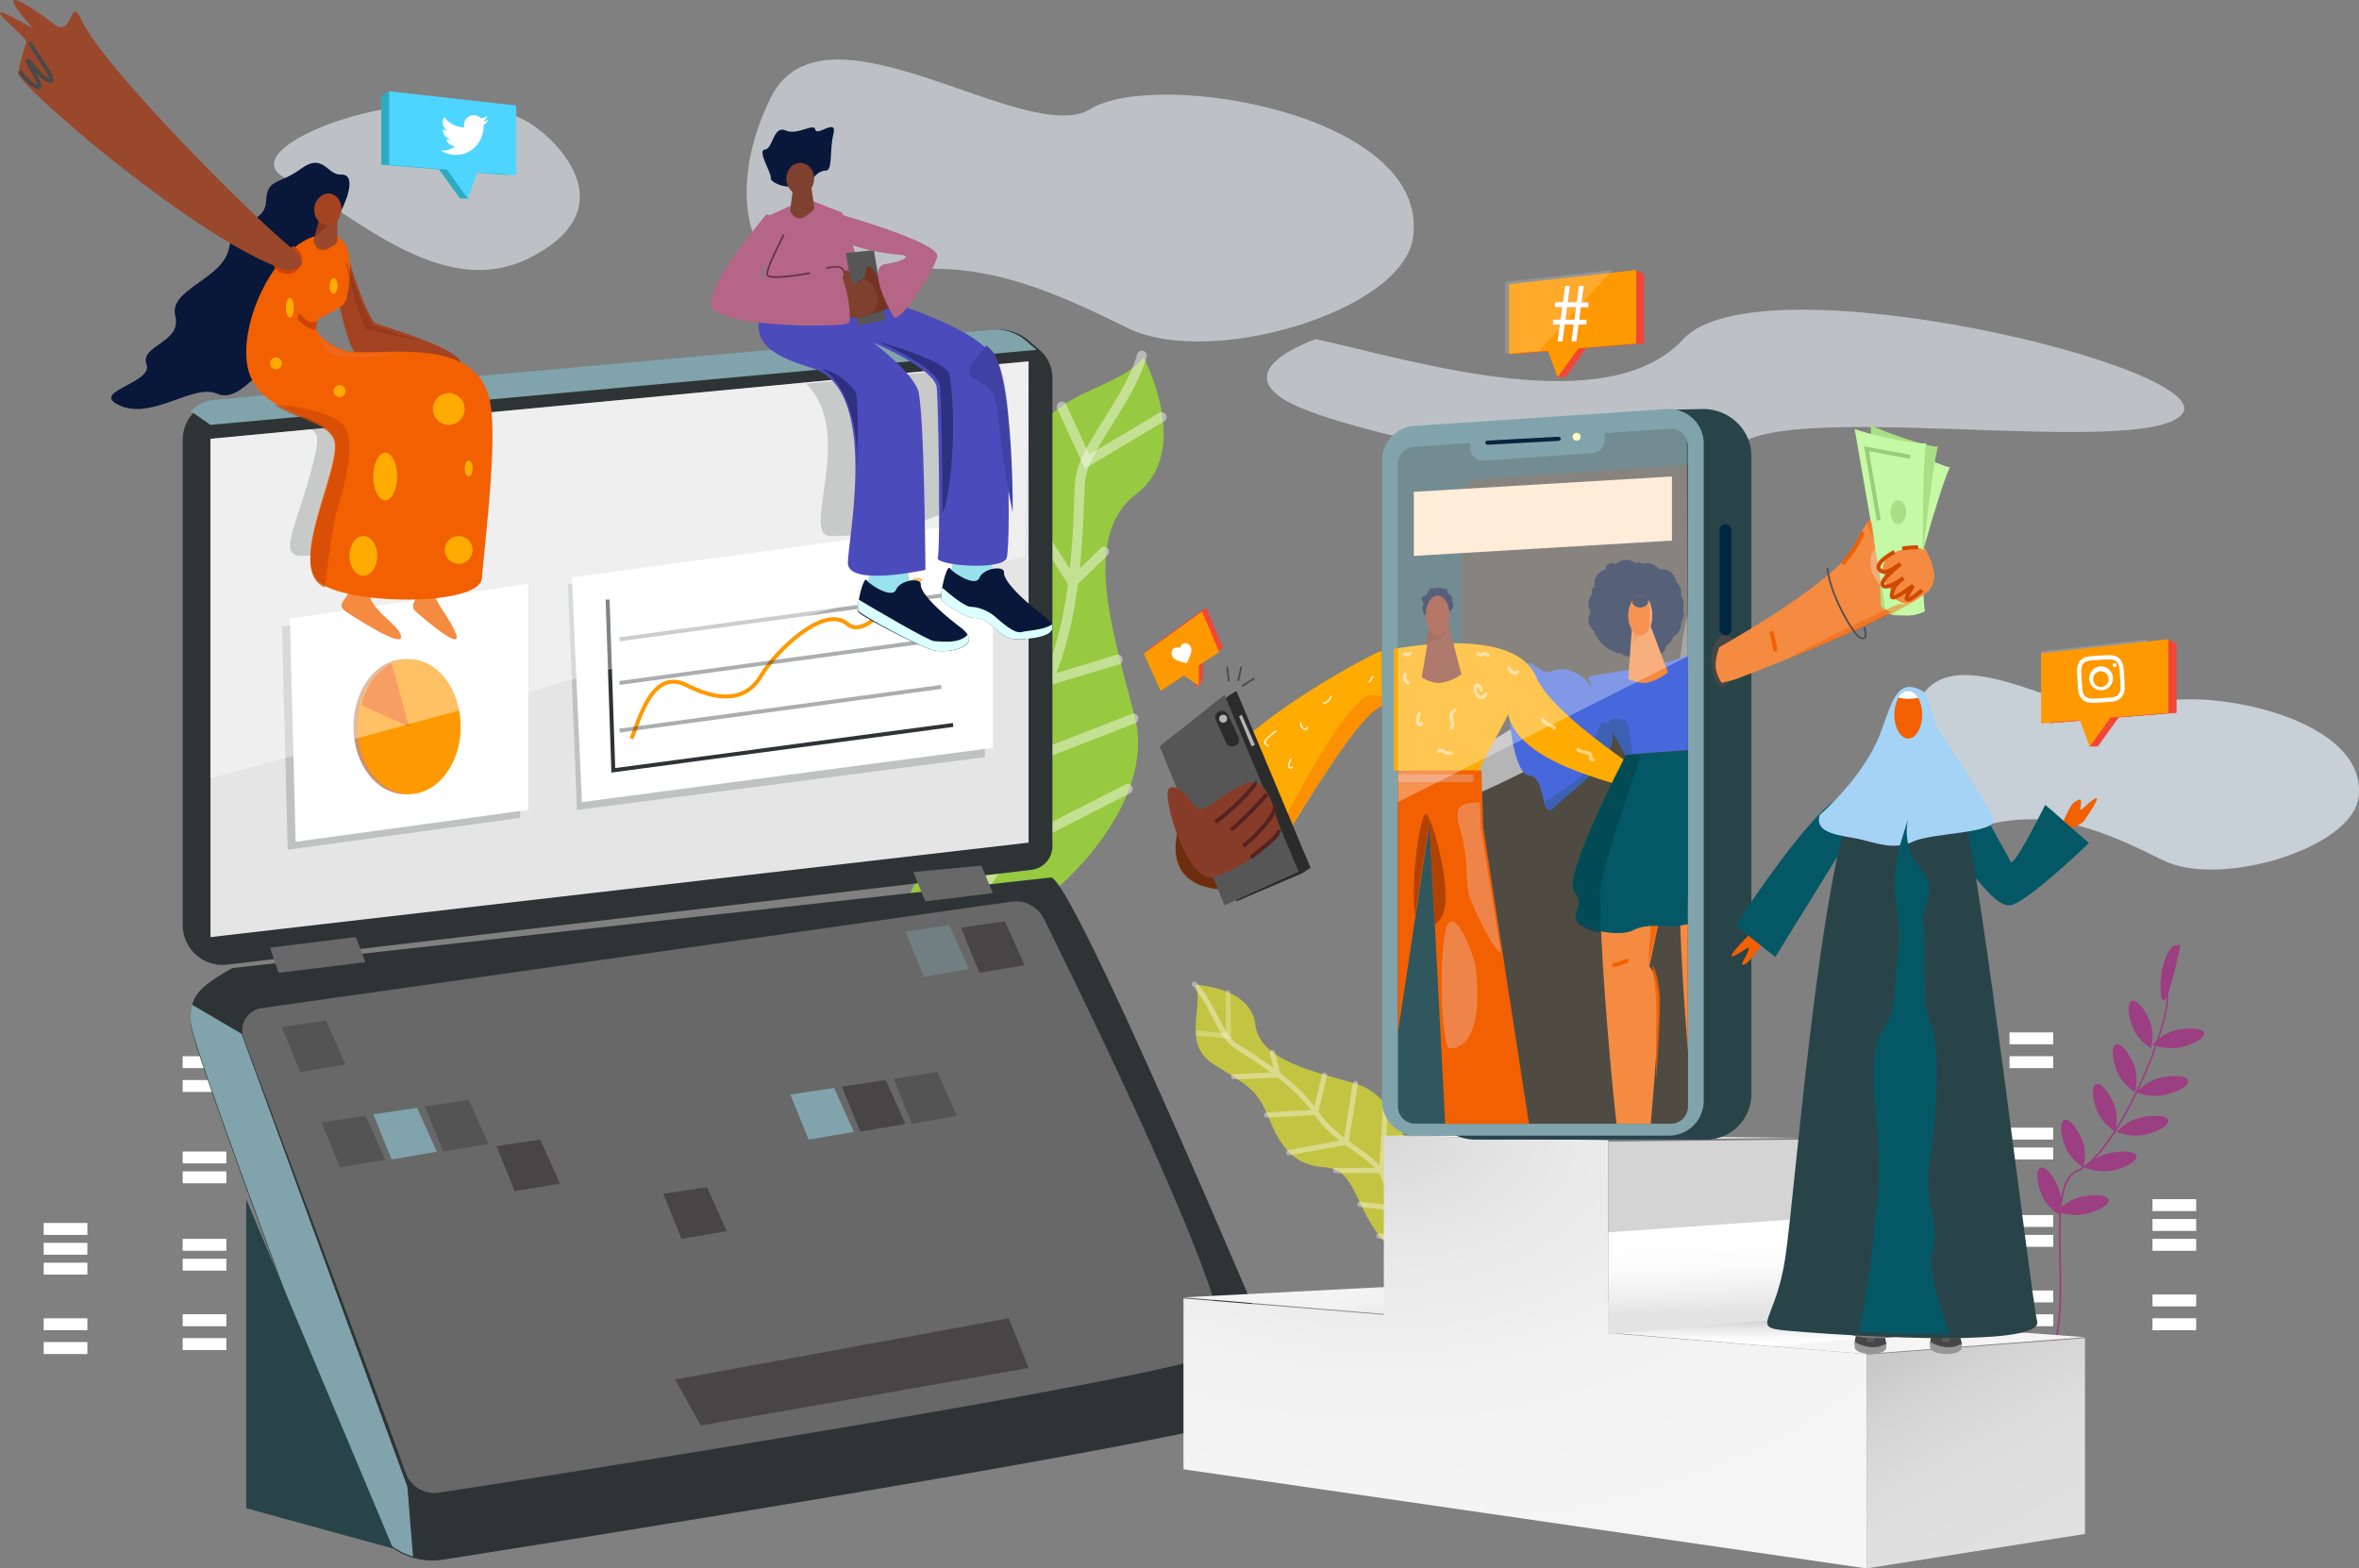 <svg width="594" height="395" fill="none" xmlns="http://www.w3.org/2000/svg"><rect width="100%" height="100%" fill="#808080" stroke="none"/><path d="M474.95 110c1.93 1.58 13.1 7.23 16.05 7.68-2.25 4.09-10.82 34.64-10.73 37.12-4.27.89-7.57-1.37-9.27-2.9.47-2.97 3.95-41.9 3.95-41.9Z" fill="#C6F9A5"/><path d="M287.95 90c-6.71 9.01-28.14 8.44-28.78 26.86-.64 18.4.58 23.52-8.15 35s-15.18 21.68-7.73 36.44c7.46 14.77-12.42 22.86-18.05 48.36-5.63 25.5-12.5 50.2-7.51 55.78 4.99 5.58 33.26 28.26 33.32 8.84.07-19.42-5.74-64.33 6.47-71.28 12.2-6.95 33.2-29.03 28.34-48.91-4.87-19.88-14.23-45.73.2-56.62 14.42-10.88 1.9-34.47 1.9-34.47Z" fill="#97C941"/><g opacity=".43" fill="#fff"><path d="M233.96 311.91c-.52-.11-.9-.54-.97-1.06-.03-.22-2.78-22.01-5.1-40.87-2.4-19.53 17.23-45.58 24.62-55.4l.06-.1c3.19-4.2 3.74-10.54 4.37-17.86.68-7.88 1.46-16.82 5.67-25.69 6.65-14 7.44-33.83 7.86-44.48.09-2.12.16-3.95.26-5.31.34-4.56 3.66-9.86 7.18-15.48 3.3-5.25 6.7-10.67 8.4-16.32a1.25 1.25 0 1 1 2.38.72c-1.8 5.97-5.45 11.79-8.67 16.93-3.35 5.33-6.51 10.37-6.8 14.32-.1 1.32-.18 3.13-.26 5.22-.43 10.83-1.23 30.99-8.1 45.46-4.02 8.46-4.78 17.15-5.44 24.82-.67 7.67-1.25 14.37-4.86 19.17l-.06.07c-3.53 4.7-10.11 13.43-15.59 23.44-6.64 12.16-9.52 22.3-8.55 30.16 2.32 18.86 5.07 40.65 5.1 40.87.09.68-.4 1.3-1.08 1.4-.14.02-.28.01-.42-.01Z"/><path d="M269.83 147.84c-.32-.08-.6-.27-.78-.55l-11.52-17.92a1.25 1.25 0 0 1 2.1-1.35l11.51 17.92a1.25 1.25 0 0 1-1.3 1.9Z"/><path d="M269.83 147.84a1.25 1.25 0 0 1-.6-2.12l7.94-7.68a1.24 1.24 0 0 1 1.72 1.8l-7.93 7.68c-.3.29-.72.4-1.13.31ZM263.46 172.7c-.31-.07-.59-.26-.77-.53l-13.01-19.78a1.25 1.25 0 0 1 2.08-1.37l13.01 19.78a1.25 1.25 0 0 1-1.3 1.9Z"/><path d="M263.47 172.7a1.25 1.25 0 0 1-.1-2.4l17.85-5.42a1.25 1.25 0 0 1 .72 2.38l-17.85 5.4c-.2.07-.41.08-.62.04ZM258.41 192.57c-.26-.06-.5-.2-.67-.4l-18.24-21.22a1.25 1.25 0 0 1 .69-2.08c.45-.08.91.1 1.2.46l18.24 21.2a1.24 1.24 0 0 1-1.22 2.04Z"/><path d="M258.42 192.57a1.25 1.25 0 0 1-.19-2.38l26.74-10.37a1.24 1.24 0 0 1 1.68 1.35c-.07.44-.37.81-.78.97l-26.74 10.38c-.22.08-.47.1-.71.05ZM255.46 214.3a1.24 1.24 0 0 1-.81-.59l-11.17-18.99a1.25 1.25 0 0 1 1.07-1.87c.44 0 .85.23 1.08.61l11.16 18.99a1.24 1.24 0 0 1-.43 1.72c-.27.16-.6.2-.9.13Z"/><path d="M255.46 214.3a1.25 1.25 0 0 1-.3-2.33l28.16-14.38a1.25 1.25 0 1 1 1.14 2.22l-28.17 14.38c-.26.13-.55.17-.83.1ZM243.3 229.68c-.38-.1-.7-.36-.86-.72l-7.24-16.2a1.25 1.25 0 0 1 2.27-1.02l7.24 16.21a1.24 1.24 0 0 1-1.4 1.72h-.01Z"/><path d="M243.3 229.68a1.25 1.25 0 0 1 .12-2.46l19.15-2.2a1.25 1.25 0 0 1 .28 2.47l-19.14 2.2c-.14.02-.28.02-.41-.01ZM234.23 246.7c-.4-.08-.74-.37-.9-.76l-6.74-17.7a1.25 1.25 0 0 1 2.33-.9l6.74 17.7a1.24 1.24 0 0 1-.72 1.61c-.22.09-.47.1-.7.06Z"/><path d="M234.23 246.7a1.25 1.25 0 0 1 .2-2.45l15.82-.84a1.24 1.24 0 1 1 .13 2.5l-15.82.83c-.1 0-.22 0-.33-.03ZM229.04 266.77a1.24 1.24 0 0 1-.8-.58l-7.83-13.25a1.25 1.25 0 0 1 2.15-1.27l7.82 13.25a1.25 1.25 0 0 1-1.33 1.85Z"/><path d="M229.04 266.77a1.25 1.25 0 0 1-.08-2.42l19.67-5.62a1.25 1.25 0 1 1 .69 2.4l-19.68 5.62c-.2.06-.4.06-.6.02ZM230.75 286.37a1.23 1.23 0 0 1-.62-.36l-13.64-14.26a1.25 1.25 0 0 1 .58-2.13c.45-.1.91.06 1.21.4l13.64 14.28a1.25 1.25 0 0 1-1.16 2.07Z"/><path d="M230.76 286.37a1.25 1.25 0 0 1-.12-2.4l18.85-6.19a1.24 1.24 0 0 1 1.67 1.44c-.1.45-.44.8-.89.93l-18.86 6.19a1.2 1.2 0 0 1-.65.03Z"/></g><path d="m273.16 118-6.95-15.11c-.28-.62 0-1.35.62-1.63a1.25 1.25 0 0 1 1.65.6l5.8 12.6 17.57-10.48c.38-.23.86-.24 1.25-.03a1.23 1.23 0 0 1 .04 2.15L273.16 118Z" fill="#fff" opacity=".43"/><path d="M265 95.17V213.1a6 6 0 0 1-5.2 5.95L57.36 242.92a10.04 10.04 0 0 1-11.36-10V110.84c0-5.06 3.75-9.34 8.76-10L250.02 83.1c3.2-.44 6.45.5 8.91 2.61l2.83 2.42a9.27 9.27 0 0 1 3.24 7.03Z" fill="#2E3435"/><path d="M259 91v121.21L53 236V110.5l24.62-2.33 41.78-3.96 82.84-7.84 49.11-4.65L259 91Z" fill="#E5E5E5"/><path opacity=".2" d="m131 149-60 8.79L72.44 214l58.56-8.02V149Z" fill="#2E3435"/><path d="m133 147-60 8.79L74.44 212l58.56-8.03V147Z" fill="#fff"/><path opacity=".62" d="M115 183c0 9.39-5.82 17-13 17s-13-7.6-13-17c0-1.82.22-3.64.67-5.4 1.25-4.88 4.14-8.77 7.81-10.54 1.4-.7 2.95-1.06 4.52-1.06 7.18 0 13 7.61 13 17Z" fill="#B54B0F"/><path d="M116 183c0 9.39-5.82 17-13 17s-13-7.6-13-17c0-1.82.21-3.64.66-5.4 1.25-4.88 4.14-8.77 7.81-10.54 1.4-.7 2.95-1.06 4.52-1.06 7.19 0 13.01 7.61 13.01 17Z" fill="#F90"/><path d="m103 183-12-5.43c1.21-4.88 4.02-8.79 7.6-10.57l4.4 16Z" fill="#F26002"/><path opacity=".2" d="m248 133-105 14.09 2.28 56.91L248 190.68V133Z" fill="#2E3435"/><path d="m250 131-106 14.43 2.53 56.57L250 188.33V131Z" fill="#fff"/><path d="m153 151 1.43 43L240 182.57" stroke="#2E3435"/><path d="M159 186c1.93-4.31 5.05-17.94 13.95-13.41 8.9 4.52 15.2 3.54 18.66-2.35 3.47-5.9 15.73-18.16 21.74-13.11 6.02 5.05 15.4-13.87 18.65-10.79" stroke="#F90"/><path opacity=".4" d="m237 173-81 11M237 161l-81 11M237 150l-81 11" stroke="#2E3435"/><path opacity=".39" d="m53 196 205.14-55.93L259 91 53 110.54V196Z" fill="#fff"/><path opacity=".55" d="M355.8 59.82c4.37-31.33-64.98-42.45-81.16-32.39-16.18 10.06-67.16-30-80.6-2.78-13.45 27.21-3.71 53.81 22.07 45.92 25.78-7.89 47.1 1.8 67.8 12.03 20.7 10.23 69.3-4.16 71.9-22.78Z" fill="#EFF5FF"/><path opacity=".68" d="M593.87 200.93c2.98-21.6-44.48-29.3-55.55-22.35-11.07 6.94-45.98-20.7-55.19-1.92-9.2 18.78-2.53 37.14 15.1 31.68 17.62-5.46 32.23 1.25 46.4 8.31 14.16 7.06 47.45-2.87 49.24-15.72Z" fill="#E8F4FF"/><path opacity=".55" d="M135.2 32.25c-22.15-16.68-79.74 4.42-63.29 12.62 16.45 8.2 38.95 31.33 61.36 20.12 22.4-11.2 10.06-26.62 1.94-32.74ZM331.36 85.4c25.19 5.59 73.43 20.73 92.5 0 19.06-20.72 135.57 7.44 125.53 18.96-10.04 11.51-104.47-4.67-112.84 9.14-8.38 13.82-87.1-1.7-108.77-10.68-21.66-8.99 3.58-17.41 3.58-17.41Z" fill="#EFF5FF"/><path fill="#fff" d="M542 302h11v3h-11zM542 307h11v3h-11zM542 312h11v3h-11zM542 326h11v3h-11zM542 332h11v3h-11zM506 260h11v3h-11zM506 266h11v3h-11zM506 284h11v3h-11zM506 289h11v3h-11zM506 306h11v3h-11zM506 311h11v3h-11zM506 325h11v3h-11zM506 331h11v3h-11z"/><path d="m513.27 346-.27-.33c6.03-4.8 5.75-17.46 5.5-28.62-.23-10.5-.43-20.4 4.55-22.44 4.37-1.78 10.15-9.72 15.5-21.25 4.64-10 7.61-20 6.91-23.27l.44-.09c1.42 6.66-12.31 40.79-22.67 45-4.72 1.93-4.5 11.7-4.28 22.04.24 11.27.52 24.03-5.68 28.96Z" fill="#9C3E82"/><path d="M549 238.18c-3.4-1.62-5.84 8.01-4.73 12.96 1.12 4.94 4.73-12.96 4.73-12.96ZM541.3 257.11c1.34 3.3.35 6.89.35 6.89s-3.18-1.74-4.53-5.04c-1.34-3.29-1.5-6.38-.35-6.89 1.15-.5 3.18 1.75 4.52 5.04ZM537.3 268.11c1.34 3.3.35 6.89.35 6.89s-3.18-1.74-4.53-5.04-1.5-6.38-.35-6.89c1.15-.5 3.16 1.75 4.52 5.04ZM549.08 263.75c-3.58.82-7.08-.67-7.08-.67s2.31-2.8 5.9-3.62c3.57-.82 6.75-.52 7.07.67.33 1.19-2.3 2.8-5.89 3.63ZM545.08 275.75c-3.59.82-7.08-.67-7.08-.67s2.31-2.8 5.9-3.62c3.58-.82 6.75-.52 7.07.67.33 1.19-2.3 2.8-5.9 3.63ZM532.3 278.1c1.34 3.3.35 6.9.35 6.9s-3.18-1.75-4.53-5.04c-1.35-3.3-1.5-6.38-.35-6.89 1.15-.5 3.18 1.75 4.52 5.04ZM540.08 285.76c-3.59.81-7.08-.67-7.08-.67s2.31-2.81 5.9-3.63c3.58-.82 6.75-.52 7.07.67.33 1.18-2.31 2.8-5.9 3.63ZM524.3 287.1c1.34 3.3.35 6.9.35 6.9s-3.18-1.75-4.53-5.04c-1.34-3.3-1.5-6.38-.35-6.89 1.15-.5 3.19 1.75 4.52 5.04ZM532.08 294.76c-3.58.81-7.08-.67-7.08-.67s2.3-2.81 5.9-3.63c3.58-.82 6.75-.52 7.07.67.33 1.18-2.31 2.8-5.9 3.63ZM518.3 299.1c1.34 3.3.35 6.9.35 6.9s-3.18-1.74-4.53-5.04c-1.34-3.3-1.5-6.38-.35-6.89 1.15-.5 3.17 1.73 4.52 5.04Z" fill="#9C3E82"/><path d="M525.08 305.75c-3.58.82-7.08-.67-7.08-.67s2.3-2.8 5.9-3.62c3.58-.82 6.75-.52 7.07.67.33 1.19-2.31 2.8-5.89 3.63Z" fill="#9C3E82"/><path d="M301 248c2.3 5.4-3.59 14.85 4.55 20 8.13 5.16 10.74 5.96 13.64 12.9 2.9 6.93 5.79 12.53 14.4 13.08 8.62.55 7.05 11.6 17.07 20.88 10.03 9.27 19.34 18.86 23.19 18.1 3.84-.76 21.49-7.46 12.75-12.62-8.74-5.15-30.52-14.41-30.45-21.73.07-7.32-4.37-22.56-14.61-25.63-10.24-3.08-24.37-5.69-25.48-15.04C314.95 248.58 301 248 301 248Z" fill="#C4C443"/><g opacity=".38" fill="#fff"><path d="M386.75 330.7a.65.65 0 0 1-.74.15c-.1-.04-10.66-4.56-19.78-8.5-9.44-4.06-16-19.8-18.48-25.75v-.05c-1.06-2.55-3.77-4.47-6.89-6.7-3.38-2.38-7.2-5.1-10.09-9.34-4.55-6.7-13.29-12.3-17.98-15.3l-2.33-1.53c-1.96-1.35-3.47-4.26-5.07-7.32-1.5-2.88-3.04-5.85-5.14-8.1a.65.65 0 1 1 .95-.89c2.22 2.39 3.88 5.57 5.34 8.39 1.53 2.92 2.96 5.68 4.66 6.86.57.39 1.37.9 2.3 1.49 4.77 3.06 13.64 8.75 18.35 15.67 2.76 4.05 6.46 6.7 9.76 9.02 3.3 2.32 6.15 4.36 7.36 7.25v.05a100.9 100.9 0 0 0 6.46 13.24c3.72 6.2 7.54 10.19 11.34 11.83 9.12 3.93 19.68 8.45 19.78 8.49a.66.66 0 0 1 .35.86.67.67 0 0 1-.15.18Z"/><path d="M322.23 271.14a.65.65 0 0 1-.43.21l-11.13.47a.65.65 0 0 1-.05-1.3l11.13-.46a.65.65 0 0 1 .5 1.1l-.02-.02Z"/><path d="M322.23 271.14a.65.65 0 0 1-1.1-.28l-1.37-5.6a.65.65 0 0 1 1.27-.31l1.36 5.6c.05.21-.01.43-.16.6ZM331.75 280.6a.67.67 0 0 1-.43.21l-12.37.65a.65.65 0 0 1-.07-1.3l12.36-.65a.65.65 0 0 1 .51 1.1v-.01Z"/><path d="M331.75 280.6a.65.65 0 0 1-.62.2.66.66 0 0 1-.49-.8l2.28-9.47a.66.66 0 0 1 1.27.3l-2.28 9.48a.62.62 0 0 1-.16.29ZM339.39 288.12c-.1.1-.22.17-.36.2l-14.4 2.62a.66.66 0 0 1-.23-1.3l14.4-2.63a.65.65 0 0 1 .59 1.09v.02Z"/><path d="M339.4 288.12a.65.65 0 0 1-1.12-.54l2.38-14.82a.65.65 0 1 1 1.3.2l-2.4 14.82a.66.66 0 0 1-.17.34ZM348.4 295.2a.64.64 0 0 1-.47.2l-11.52.04a.65.65 0 0 1-.65-1c.14-.23.4-.34.65-.3l11.52-.03c.36 0 .65.3.66.65 0 .17-.07.32-.18.44Z"/><path d="M348.4 295.2a.65.65 0 0 1-1.12-.48l.96-16.52a.65.65 0 1 1 1.29.07l-.96 16.52c0 .15-.06.3-.16.4ZM352.11 304.75a.64.64 0 0 1-.54.2l-9.23-1a.65.65 0 0 1 .14-1.3l9.23 1.01a.65.65 0 0 1 .4 1.1Z"/><path d="M352.11 304.75a.65.65 0 0 1-1.07-.7l4.09-9.24a.65.65 0 1 1 1.19.53l-4.07 9.23a.57.57 0 0 1-.14.18ZM357.41 313.34a.65.65 0 0 1-.58.2l-9.77-1.63a.66.66 0 0 1 .21-1.3l9.77 1.64a.65.65 0 0 1 .53.75.66.66 0 0 1-.16.34Z"/><path d="M357.41 313.34a.65.65 0 0 1-1.05-.74l3.8-7.37c.1-.21.32-.35.55-.36a.65.65 0 0 1 .6.96l-3.8 7.37a.6.6 0 0 1-.1.14ZM365.09 321c-.13.13-.3.2-.48.2l-8.04.03a.65.65 0 0 1 0-1.29l8.04-.03a.64.64 0 0 1 .48 1.08Z"/><path d="M365.09 321a.65.65 0 0 1-1.11-.61l2.66-10.38a.65.65 0 0 1 1.27.33l-2.67 10.37c-.03.1-.08.2-.15.28ZM374.38 325.4c-.09.1-.2.16-.33.19l-10.04 2.4a.65.65 0 0 1-.3-1.27l10.04-2.4a.65.65 0 0 1 .79.49c.05.21-.01.43-.16.59Z"/><path d="M374.38 325.4a.65.65 0 0 1-.62.2.66.66 0 0 1-.5-.78l2.2-10.15a.66.66 0 1 1 1.3.27l-2.2 10.15a.63.63 0 0 1-.18.31Z"/></g><path d="m310 261.7-8.3-.89a.63.63 0 0 1-.51-.69.62.62 0 0 1 .64-.56l6.91.73-.13-10.43c.03-.32.3-.56.6-.56.32 0 .59.24.62.56l.17 11.83Z" fill="#fff" opacity=".28"/><path fill="#fff" d="M11 308h11v3H11zM11 313h11v3H11zM11 318h11v3H11zM11 332h11v3H11zM11 338h11v3H11zM46 266h11v3H46zM46 272h11v3H46zM46 290h11v3H46zM46 295h11v3H46zM46 312h11v3H46zM46 317h11v3H46zM46 331h11v3H46zM46 337h11v3H46z"/><path d="M261 88.1 53 107l-5-3.47a10.04 10.04 0 0 1 5.76-2.8l195.5-17.63c3.2-.43 6.46.51 8.92 2.6l2.82 2.4Z" fill="#81A4AC"/><path opacity=".2" d="m120 104-1.06 34.36S82.8 139.72 76.3 140c-6.52.27-2.01-6.47 2.06-21.5 2.25-8.29 1.88-9.4-.37-10.49l42.02-4ZM254 109.92c-.18 20.74-36.3 25.52-45.06 25.05-7.36-.4 6.56-25.87-5.94-38.34L251.74 92c1.25 3.3 2.35 8.82 2.25 17.92Z" fill="#2E3435"/><path d="M348 164v13.92c-4.22.76-14.92 17.55-22.74 30.25-4.37 7.1-7.84 12.93-8.79 13.97-.43.4-.93.69-1.48.87-5.92 2.27-24.73 2.16-17.27-17.32 1-2.52 2.3-4.92 3.87-7.13 13.06-18.75 45.55-34.4 45.55-34.4l.86-.16Z" fill="#FFAB01"/><path opacity=".35" d="M348 175.56v2.41c-4.22.76-14.92 17.36-22.74 29.93L322 209c.27-.53 17.52-34.73 23.48-33.99.85.1 1.7.29 2.52.55Z" fill="#F26002"/><path d="M85.85 53.21c2.07-4.12 3.57-9.41 0-9.25-3.56.15-4.39-5.6-10.07-1.45-5.69 4.16-8.46 2.26-8.78 8.2-.33 5.92-7.73 3.97-9.34 11.84-1.6 7.86-15.3 10.28-13.52 17.02 1.77 6.73-9.01 7.37-7.24 12.19 1.77 4.81-14.81 6.9-6.6 10.42 8.2 3.52 18.35-5.6 24.3-3.05 5.96 2.56 10.14-7.21 15.94-7.06 5.8.16 4.8-13.62 8.14-21.7 3.33-8.06 7.17-17.16 7.17-17.16ZM199.84 46.88c-2.45.6-6.07-1.11-5.78-2.14.3-1.03-3.5-6.91-1.46-7.06 2.04-.15 2.1-6.19 5.2-4.83 3.07 1.35 7.2-2.06 7.5-.2.31 1.86 5.62-3.12 4.56 1.1-1.06 4.22-.1 9.22-1.95 9.22-1.86 0-3.02 1.79-3.02 1.79l-5.05 2.12Z" fill="#08173A"/><path d="M320.93 354.7c-2.3 5.18-160.98 30.48-209.4 38.1a17.27 17.27 0 0 1-18.83-10.97c-12.51-33.19-44.37-118.21-44.64-123.7-.13-1.56-.05-3.14.24-4.7.8-3.56 3.44-5.8 10.18-9.63 0 0 200.85-22.2 206.1-22.8 5.27-.6 55.8 119.5 55.8 119.5s3.25 8.09.55 14.2Z" fill="#2E3435"/><path d="m65.9 253.89 188.78-26.81a7.85 7.85 0 0 1 8.15 4.28c10.65 21.45 51 103.88 44.46 109.05-7.06 5.57-157.07 29.46-196.72 35.5a7.7 7.7 0 0 1-8.42-4.98c-7.72-21.42-32.78-88.15-40.78-109.44a5.64 5.64 0 0 1 4.52-7.6Z" fill="#686868"/><path d="M525 336.76 351.06 324 298 326.73 469.58 341l55.42-4.24Z" fill="url(#a)"/><path d="M404.96 335.73v-48.56l-56.5-1.17-.01 45.12-50.45-4.11v43.02L470 395v-53.97l-65.04-5.3Z" fill="url(#b)"/><path d="m405 287.52 48-.52-.25 44.9L405 336v-48.48Z" fill="url(#c)"/><path d="M525 337v49.31L470 395v-53.85l55-4.15Z" fill="url(#d)"/><path d="m348 286 56.45 1 48.55-.44-56.62-.5L348 286Z" fill="#F7F7F7"/><path d="m404 335.35 48.28-4.35 46.72 3.6-52.6 4.4-42.4-3.65Z" fill="url(#e)" style="mix-blend-mode:multiply"/><path d="M405 336v-25.65l48-3.35-.14 24.9L405 336Z" fill="url(#f)" style="mix-blend-mode:multiply"/><path d="M128 27.6 96 24v17.49l14.54 1.17 5.27 7.34 2.4-6.65 9.79.76v-16.5Z" fill="#2DACC1"/><path d="M96 24.16 98.03 23l7.87 7.32 10.46 12.03L118 50h-2.03l-5.53-15.61-7.64-.66-6.8-9.57Z" fill="#2DACC1"/><path d="M130 26.58 98 23v18.54l14.55 1.17L117.8 50l2.4-6.6 9.79.75V26.58Z" fill="#4DD5FF"/><path d="M170 347.43 254.02 332l4.98 12.51L176.46 359 170 347.43Z" fill="#474545"/><path d="M68 238.66 89.6 236l2.4 6.32L70.16 245 68 238.66ZM230 219.62l17.1-1.62 2.9 6.94-17.02 2.06-2.98-7.38Z" fill="#686868"/><path d="M104 392a17.25 17.25 0 0 1-11.22-10.45C80.25 348.32 48.33 263.19 48.06 257.7c-.13-1.57-.05-3.15.24-4.7l12.51 7.34 41.76 114.06L104 392Z" fill="#81A4AC"/><path d="m219.53 142.25-1.53 6.38 12 3.37-1.88-11-8.59 1.25Z" fill="#98E1ED"/><path d="M235.23 163.82c-3.64-.82-18.35-8.69-19.03-9.6-.31-.42-.21-1.66 0-2.84.22-1.34.56-2.62.56-2.62s.95-3.52 1.49-2.61c.54.9 6.34 4.82 7.4 2.35 1.06-2.48 6.34-3.13 6.2-1.3-.13 1.82 3.65 5.98 10 10.8a6.62 6.62 0 0 1 1.85 1.93c1.86 3.36-5.36 4.57-8.47 3.89Z" fill="#08173A"/><path d="m240.53 139.25-1.53 6.38 12 3.37-1.88-11-8.59 1.25Z" fill="#98E1ED"/><path d="M256.22 161c-5.23 0-6.03-5.38-10.91-5.38-2.26 0-7.79-3.87-8.12-4.32-.33-.45-.18-2.03.06-3.36.22-1.16.48-2.16.48-2.16s.95-3.55 1.49-2.63c.54.92 6.34 4.87 7.4 2.37 1.05-2.5 6.34-3.16 6.2-1.31-.13 1.84 3.65 6.04 10.01 10.9a6.4 6.4 0 0 1 1.98 2.16c1.4 3.03-5.48 3.73-8.6 3.73Z" fill="#08173A"/><path d="M254 129.47c0 5.74-.22 10.03-.5 11-.95 3.35-18.1 1.92-17.38 0 .24-.63.34-5.14.35-11 .04-11.65-.28-28.74-.6-31.89-.46-4.66-15.47-11.08-15.94-11.28.38.3 10.61 8.1 11.42 12.67.86 4.72 1.28 19.09 1.48 30.24.15 7.97.19 14.31.19 14.31s-19.53 4.29-19.53-1.74c0-2.83 1.79-12.74 1.9-22.97.12-10.56-1.56-21.47-8.85-25.28-.68-.35-1.38-.64-2.1-.86-17.14-5.08-13-10.23-13-16.64 0 0 26.1-1.7 29.9-.74 3.56.9 19.68 5.98 26.35 11.87.46.4.88.83 1.28 1.29 3.95 4.56 5.06 27.08 5.03 41.02Z" fill="#4C4BBC"/><path d="m192 76 1.8-21.8 9.28-4.2 9.02 3.58 6.9 21.39L192 76Z" fill="#B56586"/><path d="m213 63.7 7.05-.7L223 80.6l-6.94 1.4L213 63.7Z" fill="#565656"/><path d="M221.6 70.8s-3.2-6.4-3.62-2.6c-.42 3.82-1.45.66-3.2 4.77-1.74 4.1-.38 7.7 2.13 6.92l8.09-2.56-3.4-6.52Z" fill="#753323"/><path d="M211.36 72.47s1.67-7.04 2.64-3.45c1.5 5.6 2.6-.89 5.4 2.39 2.8 3.27 1.58 6.79-1.04 8.09-2.3 1.13-8.36 0-8.36 0l1.36-7.03Z" fill="#7E402F"/><path d="M193 54s-15.13 17.52-13.93 23.01c1.2 5.49 33.4 5.58 34.61 4.34 1.2-1.24-1.2-14.68-3.6-13.45-1.7.86-10.23 2.08-15.78 2.97-.79.13-1.59-.2-2.06-.85a2.1 2.1 0 0 1-.15-2.22c2.47-4.67 5.2-11.4 4.4-12.26-1.08-1.19-3.48-1.54-3.48-1.54ZM211.59 54S236 60.91 236 64.43c0 2.56-9.52 17.52-10.96 15.36-1.43-2.17-6.69-12.61-2.14-13.28 4.56-.67 6.96-2.11 3.6-2.36-3.34-.26-13.92-1.7-15.84-5.2-1.91-3.52.93-4.95.93-4.95Z" fill="#B56586"/><path d="M195.32 70c-.93 0-1.66-.08-2-.3-.95-.6.27-3.5 2.86-8.68.46-.91.82-1.64.98-2.02l.4.17c-.17.39-.53 1.12-1 2.05-1.14 2.28-3.8 7.61-3.02 8.11 1.12.7 8.34-.34 10.38-.76l.08.44c-.84.16-5.75.99-8.68.99ZM212.53 69c-.18-.74-.5-1.2-1-1.43-.75-.36-1.94-.15-3.4.16l-.13-.37c1.58-.33 2.87-.56 3.79-.11.6.28 1 .83 1.21 1.67l-.47.08Z" fill="#663149"/><path d="M199.01 52.6 200.4 42h3.15l1.45 9.93c.07.52-.15 1.03-.57 1.34l-1.77 1.31c-.94.68-2.23.52-2.97-.37l-.34-.44a1.56 1.56 0 0 1-.33-1.18Z" fill="#7E402F"/><ellipse cx="201.5" cy="45" rx="3.5" ry="4" fill="#7E402F"/><path d="M235.22 163.81c-3.64-.84-18.34-8.94-19.02-9.88-.31-.44-.21-1.71 0-2.93 3.63 2.16 17.7 10.47 19.06 10.47 1.52 0 6.18.86 8.44-1.66 1.85 3.46-5.37 4.7-8.48 4ZM256.2 161c-5.21 0-6.02-5.36-10.9-5.36-2.26 0-7.78-3.85-8.1-4.3-.34-.44-.2-2.02.05-3.34 1.13 1 5.56 4.83 7.25 4.83 1.94 0 4.5 1.09 6.09 2.49 1.6 1.4 4.86 4.34 6.56 3.87 1.41-.4 5.6-.46 7.67-1.9 1.38 3-5.5 3.71-8.61 3.71Z" fill="#DCFFFF"/><path d="M88.12 148.37c-.39 2.47-3.97 3.72-.86 5.77 3.12 2.04 14.2 9.13 13.73 6.13-.47-3-8.3-7-7.97-11.2.35-4.2-4.9-.7-4.9-.7ZM106.17 147.05c-1.6 4.92-3.22 5.38-1.3 7.1 1.92 1.73 11.43 9.87 9.98 5.65-1.44-4.23-5.56-8.07-5.36-10.69.2-2.62-3.32-2.06-3.32-2.06Z" fill="#F58A41"/><path d="M115.99 91.6c-.55 3.52-24.4 4.1-27.72-4.75-3.32-8.86-5.22-22.23-3.78-23.87 1.44-1.64 2-1.98 2-1.98s.5 1.7 1.25 4.14c1.8 5.8 5.15 15.7 7.07 16.37 1.28.46 6.25 1.96 11.05 3.81h.03c5.28 2.01 10.39 4.43 10.1 6.28Z" fill="#A44322"/><path d="M121.37 145.53c-.43 6.88-30.47 6.96-39.65 1.98a6.88 6.88 0 0 1-1.91-1.44c-5.53-6.38 4.56-25.75 4.56-33.84 0-5.83-8.6-6.63-15.17-10.69-2.59-1.59-4.82-3.66-6.12-6.74-2.9-6.84.33-19.14 6.34-27.39a26.88 26.88 0 0 1 4.69-5.05c2.58-2.09 5.41-3.36 8.34-3.36 7.44 0 5.77 11.57 4.84 16.09-.63 3.06-6.1 3.81-7.57 5.87-.23.31-.36.69-.36 1.08 0 .22.03.45.1.67.07.27.19.53.33.77 1.03 1.8 3.72 3.47 6.18 4.54 2.46 1.08 8.01.55 14.12.54 9.68 0 20.75 1.24 23.2 12.1 2.21 9.75-1.43 37.4-1.92 44.87Z" fill="#F26002"/><path d="m85 50.46-.06 10.02c0 .52-.29 1-.74 1.24l-1.9 1.04a2.1 2.1 0 0 1-2.82-.82l-.26-.46a1.58 1.58 0 0 1-.16-1.23l1.7-6.03 1.2-4.22 3.04.46Z" fill="#99482C"/><path d="M76 65.35a3.67 3.67 0 0 1-2.82 3.54A3.75 3.75 0 0 1 69 67.07 27.18 27.18 0 0 1 73.78 62 3.65 3.65 0 0 1 76 65.35Z" fill="#CC4509"/><path d="M62 302v77.84L99 390l-37-88Z" fill="#294449"/><path opacity=".58" d="M81 282.65 85.62 294 97 292.05 92.02 281 81 282.65Z" fill="#474545"/><path d="M94 280.65 98.62 292l11.38-1.94-4.98-11.06L94 280.65Z" fill="#81A4AC"/><path opacity=".58" d="m107 278.65 4.62 11.35 11.38-1.95-4.98-11.05-11.02 1.65Z" fill="#474545"/><path d="m125 288.65 4.62 11.35 11.38-1.94-4.98-11.06-11.02 1.65ZM167 300.65l4.62 11.35 11.38-1.94-4.98-11.06-11.02 1.65Z" fill="#474545"/><path d="m199 275.65 4.62 11.35 11.38-1.95-4.98-11.05-11.02 1.65Z" fill="#81A4AC"/><path d="m212 273.65 4.62 11.35 11.38-1.94-4.98-11.06-11.02 1.65Z" fill="#474545"/><path opacity=".58" d="m225 271.65 4.62 11.35 11.38-1.95-4.98-11.05-11.02 1.65Z" fill="#474545"/><path d="m242 233.65 4.62 11.35 11.38-1.94-4.98-11.06-11.02 1.65Z" fill="#474545"/><path opacity=".4" d="m228 234.65 4.62 11.35 11.38-1.95-4.98-11.05-11.02 1.65Z" fill="#81A4AC"/><path opacity=".56" d="M71 258.65 75.62 270 87 268.06 82.02 257 71 258.65Z" fill="#474545"/><path d="M429.55 287h-58.11c-6.32 0-11.44-5.1-11.44-11.4V118.73c0-6 4.66-10.96 10.66-11.37l49.5-4.13s6.77-.2 8.63-.22c6.62-.05 12.21 5.2 12.21 11.8v160.8a11.45 11.45 0 0 1-11.45 11.4Z" fill="#294449"/><path d="M420.2 286h-63.4c-4.86 0-8.8-3.9-8.8-8.73v-161.3c0-4.6 3.6-8.4 8.21-8.71l63.4-4.24a8.83 8.83 0 0 1 6.6 2.33 8.7 8.7 0 0 1 2.79 6.38v165.54a8.76 8.76 0 0 1-8.8 8.73Z" fill="#81A4AC"/><path d="M425 112.36v166.29c0 2.4-1.94 4.35-4.32 4.35h-64.36a4.34 4.34 0 0 1-4.32-4.35V116.9a4.34 4.34 0 0 1 4.02-4.34l64.35-4.56a4.33 4.33 0 0 1 4.63 4.35Z" fill="#30575E"/><path d="M425 117v161.65c0 2.4-1.94 4.35-4.33 4.35H368V125.07a4.34 4.34 0 0 1 4.03-4.33L425 117Z" fill="#4F4B43"/><rect x="433" y="132" width="3" height="28" rx="1.5" fill="#022543"/><path d="M421 136.14 356 140v-16.14l65-3.86v16.14Z" fill="#FFE4C7"/><circle cx="396.5" cy="110.5" r="1.5" fill="#022543"/><path d="M414 174.02c-8.27 11.33-43.17 26.84-54 30.98v-9.74c11.72-5.84 31.1-17.69 34.89-22.26l19.11 1.02Z" fill="#B5B5B5"/><path d="m417.96 230.94-2.66 12.42s1.48 1.2 2.21 6.75c.38 2.8-.25 13-.97 22.4-.3 3.8-.6 7.49-.87 10.49h-8.64c-1.77-15.37-4.55-50.22-3.95-57H419l-1.04 4.94ZM425 226v39c-1.2-15.77-2.29-34.29-1.93-39H425Z" fill="#F58A41"/><path d="M425 155v14l-2-2.51s.85-8.44 2-11.49Z" fill="#7C7C7C"/><path d="M405.99 186.23c-.4 6.44-11.37 13.57-14.72 17.08-1.4 1.47-1.97.4-2.46-1.4-.68-2.48-1.22-6.33-3.66-6.57-4.2-.42-5.15-15.53-5.15-15.53s.03-5.73 2.82-10.86c2.79-5.14 4.23 1.7 8.22 0 3.98-1.71 8.3 2.27 8.3 2.27s4.78 5.8 6.24 11.44c.32 1.16.46 2.36.4 3.57Z" fill="#4668DC"/><path d="M405.99 185.94c-.4 6.55-11.25 13.79-14.56 17.36-1.39 1.5-1.95.4-2.43-1.42 3.4-2 11.68-7.22 11.74-10.37.08-3.96 1.8-9.3 2.84-9.5.68-.04 1.37.07 2 .31.32 1.18.46 2.4.41 3.62Z" fill="#3D61B2"/><path d="M417.72 197.23s2.06 4.51-5 2.02c-7.05-2.49-30.16-7.05-33-19.38-.43 1.52-6.9 12.42-7.45 14.72-.03.12-21.27-.52-21.27-.52v-30.66c8.82-1.53 31.17-4.18 35.84 7.12 4.14 10.03 30.88 26.7 30.88 26.7Z" fill="#FFAB01"/><path d="M425 165v23.9c-4.93.32-15.03 1.1-15.03 1.1l-.05-.09c-.36-.62-2.5-4.3-4.7-8.33-2.76-5.01-5.61-10.52-5.18-11.04.69-.8 17.01-2.15 24.96-5.54Z" fill="#4668DC"/><path d="M423.77 153.3c.39-1.15.2-2.41-.49-3.4a3.77 3.77 0 0 0-1.23-3.43 3.7 3.7 0 0 0-4.3-3.05 3.65 3.65 0 0 0-4.2-1.4 1.49 1.49 0 0 0-1.72-.14 3.63 3.63 0 0 0-5.04.28 1.51 1.51 0 0 0-1.63-.2c-.53.27-.87.82-.87 1.42v.07a3.73 3.73 0 0 0-2.8 4.23 1.57 1.57 0 0 0-.56 1.93 3.78 3.78 0 0 0-.37 4.47 3.77 3.77 0 0 0 .75 4.83l.14.25v.14a9.82 9.82 0 0 0 5.94 5.22c.23 0 .47-.02.7-.07.67.57 1.5.88 2.38.88h.32a3.6 3.6 0 0 0 3.64.32h.06c.52 0 1.02-.11 1.5-.32h.3c1.61 0 3-1.16 3.3-2.76a3.75 3.75 0 0 0 1.78-2.24 3.75 3.75 0 0 0 1.97-3.32v-.36a3.8 3.8 0 0 0 .46-3.36l-.03.01Z" fill="#08173A"/><path d="M420 169.3a12.36 12.36 0 0 1-5 2.57c-2.15.56-5-.89-5-.89l.64-9.03.34-4.62 1.14-.38L415 156l5 13.3Z" fill="#F58A41"/><path d="M368 169.85a12.1 12.1 0 0 1-5.17 2.1c-2.17.36-4.83-1.38-4.83-1.38l1.54-9.12.76-4.51.29-.06 3.8-.88 3.61 13.85Z" fill="#873C29"/><path d="M385 283h-21.1l-2.6-50.07-1.35-25.7-3.51 23.32-4.44 29.47V194.2l5.36-.16 1.49-.04h14.18l.26 7.9.21 6.6 4.88 31.6L385 283Z" fill="#F26002"/><path d="M435.36 171.77c-.7 1.2-1.44 1.59-2.4.87-3.42-2.56-2.64-17.47 4.54-11.04 1.37 1.24-.3 7.06-2.14 10.17Z" fill="#474545"/><path d="M485.66 148.28c-.45.36-1.54 1.11-3.12 2.16l-.05.03-.3.2-.08.05-.93.58c-6.63 4.1-19.05 9.73-30.82 14.54a448.32 448.32 0 0 1-13.59 5.3c-.86.31-2.42.6-3.23.86-2.2-3.23-1.67-5.79-.68-8.96l.06-.04c10.03-5.72 31.67-18.8 34.93-26.9 2.56-6.35 3.84-6.03 3.84-3.04 0 3 10.62 2.92 12.04 4s5.3 8.54 1.93 11.22Z" fill="#F58A41"/><path d="M473.08 136.88c-2 2.19-2.34 3.5-1.92 6.36.41 2.85 4.73 6.76 4.73 6.76l6.11-15-8.92 1.88Z" fill="#F4AB7A"/><path d="M471 107c2.14 1.37 14.03 5.53 17 5.5-1.58 4.8-5.27 39.17-4.79 41.83-4.07 1.69-7.66-.17-9.58-1.53 0-3.29-2.63-45.8-2.63-45.8Z" fill="#A9E085"/><path d="M467 108c2.35 1.13 14.96 4 18 3.66-1.09 4.95-1.08 39.66-.3 42.26-3.97 2.12-7.86.66-9.97-.49C474.37 150.16 467 108 467 108Z" fill="#C6F9A5"/><path d="M485.4 149.05c-.45.37-1.52 1.1-3.05 2.14l-.06.03-.28.19-.08.05c-1.54.99-3.42.6-4.97-.96-.51-.51-.57-1.54-1-2.17-.31-.5-1.02-1.02-1.25-1.54-.28-.62-.07-1.25-.2-1.85-.12-.6-.58-1.24-.5-1.79.57-3.84 4.84-5.4 9.52-5.12.35.27 1.23.63 1.73 1.51.3.54.23 1.45.5 2.14.31.76.94 1.28 1.1 2.1.4 1.92-.09 4.16-1.47 5.27Z" fill="#F58A41"/><path d="M316 214.94c.01 2.76-.48 5.5-1.45 8.06-5.78 2.29-24.15 2.18-16.87-17.45a34.14 34.14 0 0 1 3.78-7.2c.8-.23 1.63-.35 2.47-.35 6.67.02 12.07 7.6 12.07 16.94Z" fill="#6D2E0F"/><path d="M295 186.96 311.34 227l16.48-7.04 2.18-1.42L311.34 174l-1.97 1.22L295 186.96Z" fill="#2B2B2B"/><path d="M292 187.96 308.34 228l18.66-8.46L308.34 175 292 187.96Z" fill="#565656"/><path d="M294.03 199.42c-.49 4.78 5.68 23.3 11.68 21.45 6-1.86 17.55-8.9 16.18-13.47-1.38-4.57-2.92-12.81-9.23-9.72-6.32 3.09-10.17 8.14-12 5.25-3.6-5.6-6.47-5.35-6.63-3.51Z" fill="#873C29"/><path d="m306.14 181.34 2.57 5.67a1.68 1.68 0 0 0 2.3.81l.07-.03c.8-.4 1.14-1.37.77-2.18l-2.64-5.64a1.7 1.7 0 0 0-2.5-.66 1.66 1.66 0 0 0-.57 2.03Z" fill="#2B2B2B"/><circle cx="308" cy="181" r="1" fill="#B5B5B5"/><path d="m312 180.4 3.16 7.6.84-.43-3.33-7.57-.67.4Z" fill="#B5B5B5"/><path d="M303.7 153 289 163.6l4.25 9.4 5.84-3.87 3.77 2.57v-5.15l5.14-3.3-4.3-10.25Z" fill="#F24738"/><path d="m302.5 172.25-1.2.75-3.3-7.64 5-4.36-3.1 5.33 2.6 5.91Z" fill="#F24738"/><path d="M302.7 154 288 164.6l4.25 9.4 5.85-3.87 3.76 2.57v-5.15l5.14-3.3-4.3-10.25Z" fill="#F90"/><path d="m382 72.6 32-3.6v17.49l-14.54 1.17L394.2 95l-2.41-6.65-9.79.76V72.6Z" fill="#F24738"/><path d="M414 69.17 411.97 68l-7.87 7.32-10.46 12.04L392 95h2.03l5.53-15.61 7.64-.66 6.8-9.56Z" fill="#F24738"/><path d="M412 68v18.54l-14.54 1.17L392.2 95l-2.41-6.6-1.47.1-8.32.65V71.58l26.14-2.92L412 68Z" fill="#F90"/><path opacity=".17" d="m406 68-18.4 20.34-8.6.66V71l27-3Z" fill="#fff"/><path d="m516 165.6 32-3.6v17.49l-14.54 1.17-5.27 7.34-2.4-6.65-9.79.76v-16.5Z" fill="#F24738"/><path d="m548 162.16-2.03-1.16-7.87 7.32-10.46 12.03L526 188h2.03l5.53-15.61 7.64-.65 6.8-9.58Z" fill="#F24738"/><path d="M546 161v18.54l-14.54 1.17-5.26 7.29-2.41-6.6-1.47.1-8.32.65v-17.57l26.14-2.92L546 161Z" fill="#F90"/><path opacity=".17" d="m541 161-18.4 20.34-8.6.66v-18l27-3Z" fill="#fff"/><path d="m311.56 171.47.79-3.64.42.09-.79 3.64-.42-.1ZM312.6 172.63l3.16-1.98.22.37-3.15 1.97-.23-.37ZM308.75 167.95l.43-.06.49 3.7-.43.05-.49-3.7Z" fill="#494949"/><path d="M378 240c-1.73-.33-6.3-9.87-7.71-13.43-1.76-4.4 0-9.01-2.65-17.75-2.17-7.17 1.59-6.36 5.02-6.82l.22 6.56L378 240ZM352 195h19v2h-19zM371.65 244c-.29-2.87-6.14-18.95-7.85-8.52s-.35 28.34 1.07 28.5c1.43.16 8.8 0 6.78-19.98Z" fill="#EF8448"/><path d="M362.87 231.12c-.48.69-1.03 1.32-1.64 1.88l-1.36-25.89-3.55 23.49c-1.23-8.88 1.37-26.12 2.76-25.59 1.58.61 7.33 21.17 3.79 26.11Z" fill="#B24204"/><g opacity=".5" fill="#fff"><path d="M365.48 183.75a.43.43 0 0 1-.2-.8c.18-.11.04-.7-.08-1.23-.23-1.02-.58-2.58.97-3.25.22-.09.46.01.56.23.04.1.05.22 0 .33-.04.1-.12.2-.22.24-.86.36-.74 1.1-.48 2.26.2.81.4 1.72-.34 2.15a.43.43 0 0 1-.21.07ZM372.96 176.06c-.2 0-.39-.04-.57-.12-.93-.4-1.54-1.76-1.3-2.9.14-.68.48-.86.74-.92.53-.1 1.03.38 1.31.86.3.48.32.8.13 1.05a.42.42 0 0 1-.54.13.43.43 0 0 1-.2-.52c-.11-.27-.3-.5-.53-.66a.88.88 0 0 0-.08.24c-.15.72.26 1.7.81 1.94.34.14.69-.04 1.04-.55a.43.43 0 0 1 .39-.2c.15 0 .3.1.36.25s.04.31-.05.44c-.53.78-1.09.96-1.5.96ZM357.55 183a.85.85 0 0 1-.64-.3c-.28-.32-.64-1.12 0-2.97a.42.42 0 0 1 .74-.15c.1.12.12.3.06.44-.48 1.37-.29 1.95-.18 2.09v-.03c.07-.23.3-.36.53-.3.22.07.35.31.29.54a.9.9 0 0 1-.65.66.8.8 0 0 1-.15.02ZM391.32 183.75a.43.43 0 0 1-.4-.27c-.07-.18-.42-.32-.8-.48a4.16 4.16 0 0 1-2.09-1.54.43.43 0 0 1 .12-.6.43.43 0 0 1 .6.13c.42.57 1.02 1 1.7 1.21.54.22 1.06.43 1.28.97a.43.43 0 0 1-.24.56.55.55 0 0 1-.17.03ZM381.43 169.92h-.14c-.6-.07-1.19-.54-1.77-1.42a.43.43 0 0 1 .13-.6c.2-.12.45-.07.59.12.58.9 1 1.03 1.14 1.05.14 0 .28-.05.37-.16a.42.42 0 0 1 .6 0c.17.17.17.44 0 .6-.24.27-.57.41-.92.41ZM401.02 191.78a.84.84 0 0 1-.58-.2 1.3 1.3 0 0 1-.35-.99c-.04-.57-.1-.57-.31-.58a7.07 7.07 0 0 1-2.64-.8.43.43 0 0 1-.17-.57c.11-.21.37-.3.58-.18.71.37 1.49.6 2.29.68 1.01.07 1.07.97 1.1 1.4 0 .13.01.25.05.38h.1c.12-.02.23.01.32.08a.43.43 0 0 1-.2.77h-.2ZM364.93 190.15c-.5-.02-1-.17-1.42-.43-.5-.27-.7-.34-.98-.17a.42.42 0 0 1-.58-.14.43.43 0 0 1 .14-.59c.72-.45 1.33-.12 1.83.14.4.3.9.4 1.38.3.23-.07.47.07.53.3a.43.43 0 0 1-.3.53c-.2.05-.4.07-.6.06ZM354.46 172.47a.43.43 0 0 1-.42-.4l-.07-.04c-.37-.25-1.15-.78-.54-2.33a.43.43 0 0 1 .55-.24c.22.08.33.33.24.56-.35.9-.08 1.08.22 1.29.34.14.52.5.43.86a.43.43 0 0 1-.41.3ZM374.67 165.48a.42.42 0 0 1-.25-.08l-.55-.4-.16.1a1.4 1.4 0 0 1-1.84-.11.43.43 0 0 1-.07-.6.42.42 0 0 1 .6-.08c.43.34.58.24.85.06a.92.92 0 0 1 1.1-.07l.56.4a.43.43 0 0 1-.25.78h.01ZM354.04 165.3c-.2 0-.39-.03-.57-.1a.43.43 0 0 1-.26-.34.43.43 0 0 1 .16-.4c.12-.1.28-.12.42-.06.38.08.78 0 1.1-.22.13-.08.3-.08.43 0a.44.44 0 0 1 0 .76 2.6 2.6 0 0 1-1.28.35Z"/></g><g opacity=".74" fill="#fff"><path d="M344.69 171.9h-.1l.05-.43c.19.02.26-.1.4-.48.13-.4.3-.88.89-.7l-.1.43c-.2-.05-.25 0-.4.44-.1.28-.28.74-.75.74ZM333.24 177.39l-.15-.4.31-.13a2 2 0 0 0 1.53-1.68l.42.1c-.36 1.46-1.09 1.73-1.79 1.99l-.32.12ZM328.68 183.91c-.48-.08-.89-.38-1.11-.82a1.15 1.15 0 0 1-.1-1.26l.34.27c-.11.15-.06.43.12.76.19.33.58.65.8.61.2-.04.25-.32.28-.48l.43.08c-.12.61-.43.79-.63.83a.5.5 0 0 1-.13.01ZM324.88 193.62a.52.52 0 0 1-.39-.15c-.5-.5.14-1.97.43-2.58l.37.2c-.58 1.2-.66 1.93-.52 2.07.06.05.25.04.63-.17l.2.38c-.22.14-.47.22-.72.25ZM319.44 188.1c-.69-.23-1.06-.55-1.13-.97-.13-.84 1.05-1.77 2.3-2.76l.58-.46.27.35-.6.46c-1.04.82-2.22 1.75-2.11 2.34.04.3.48.5.85.63l-.16.41Z"/></g><path d="m411 190.05-1.32.95c-.36-.65-2.5-4.48-4.68-8.67 0-2.02 2.57-1.23 4.05-.9 1.48.33 1.95 8.62 1.95 8.62Z" fill="#3D61B2"/><path d="M364 159.14c-.24 1.45-4.79 2.8-5 2.86l.8-3.94.3-.06c1.9.07 4.03.31 3.9 1.14Z" fill="#7E2F1D"/><path d="M358.9 155c-.81-.83-.9-2.3-.5-2.78.41-.48-1.2-1.54.14-2.1 1.33-.57 1.08-2.03 1.97-1.95.9.07 1.94-.41 2.51 0 .57.4 1.3-.41 1.54.81.23 1.22 1.2.55 1.13 1.86-.08 1.3.74 1.47 0 2.44a7.52 7.52 0 0 1-2.17 1.72h-4.62Z" fill="#08173A"/><ellipse cx="362" cy="155" rx="3" ry="5" fill="#913722"/><path opacity=".44" d="m414 158.7-3 3.3.3-4.62 1.04-.38 1.66 1.7Z" fill="#F26002"/><path d="M416 155a6.48 6.48 0 0 1-1.26 4.07l-.08.1a2.2 2.2 0 0 1-1.66.84c-1.66-.01-3-2.24-3-5.01 0-2.77 1.34-5 3-5 .75.06 1.44.46 1.84 1.09a6.62 6.62 0 0 1 1.16 3.9Z" fill="#F26002"/><ellipse cx="413" cy="151.5" rx="2" ry="1.5" fill="#08173A"/><path d="M415 159c.6-1.05.46-5.73.1-8 .62 1.16.93 2.53.9 3.92.04 1.46-.31 2.89-1 4.08Z" fill="#F58A41"/><path d="M464 142c2.44-2.86 4.47-5.92 5-8" stroke="#F26002"/><path opacity=".44" d="M470 131.84c.44-.53 1.08-1.82 1.44.5L472 136" fill="#F26002"/><path d="M477.04 139c-1.51.77-5.14 3.1-3.72 4.54 1.43 1.44 4.18-.94 4.68-1.16M484 148.66c-2.34 1.9-3.25 2.53-3.82 2.3-.58-.24 1.55-3.45 1.55-3.45-3.57 2.58-5.53 3.76-5.36 2.4.16-1.37.4-2.4 2.93-4.35-5.12 3.67-6.08 1.94-4.77.28 1.3-1.66 4.03-3.84 4.03-3.84M483 137.85c-1.34-.04-2.68.06-4 .3" stroke="#CE4A00"/><path opacity=".44" d="M481 152c-6.67 3.94-19.16 9.37-31 14 8.42-4.85 27.78-13.8 27.78-13.8l3.22-.2Z" fill="#F26002"/><path d="M446 159c.73 2.67 1 4.35 1 5" stroke="#F26002"/><path d="M469.08 161c-.2 0-.4-.05-.58-.12-2.19-.8-8.34-12.2-8.5-17.88h.44c.16 5.75 6.4 16.84 8.2 17.5.34.12.58.12.7 0 .4-.37.12-1.75-.15-2.53l.44-.14c.08.23.76 2.3.05 2.95a.82.82 0 0 1-.6.22Z" fill="#4F4F4F"/><path opacity=".79" d="M417.9 249.72c.33 2.79-.22 12.93-.84 22.28-.05-2.58-.18-11.04 0-15.7.21-5.56-1.06-13.3-1.06-13.3s1.27 1.2 1.9 6.72ZM418 231l-3 12 .84-12H418Z" fill="#F26002"/><path d="M425 189v43.74l-3.48.68s-6.86-1.03-10.21.82c-1.75.98-5.2.93-8.28.3-2.77-.57-5.25-1.6-5.93-2.78-1.45-2.48 2.28-3.72-.73-7.44-3-3.72 13.12-34.22 13.12-34.22l3.25-.23L425 189Z" fill="#045866"/><path opacity=".66" d="M402.89 225.37c.19 3.2.2 6.42.07 9.63-2.74-.57-5.2-1.62-5.88-2.8-1.43-2.5 2.27-3.75-.71-7.5-2.98-3.74 12.99-34.47 12.99-34.47l3.2-.23.44.67s-10.47 29.98-10.11 34.7Z" fill="#03454C"/><path d="M406 242.96c1.37.3 3.13-1.15 4-.94" stroke="#F26002"/><path d="M315.93 197c.9.62-7.08 8.34-9.93 10M319 200c-.54.79-6.12 6.74-9 9M320.95 203c.76 2.31-6.92 9.69-7.95 10M315 216c1.58-1.52 7.4-5.45 6.98-7" stroke="#542321"/><ellipse cx="84" cy="72" rx="1" ry="2" fill="#FFAB01"/><ellipse cx="73" cy="77.5" rx="1" ry="2.5" fill="#FFAB01"/><circle cx="85.5" cy="98.5" r="1.5" fill="#FFAB01"/><circle cx="113" cy="103" r="4" fill="#FFAB01"/><ellipse cx="91.5" cy="140" rx="3.5" ry="5" fill="#FFAB01"/><circle cx="115.5" cy="138.5" r="3.5" fill="#FFAB01"/><ellipse cx="97" cy="120" rx="3" ry="6" fill="#FFAB01"/><ellipse cx="118" cy="118" rx="1" ry="2" fill="#FFAB01"/><circle cx="69.5" cy="91.5" r="1.5" fill="#FFAB01"/><path opacity=".64" d="M84.85 128.47c-1.2 3.84-3.07 19.53-3.07 19.53a7.03 7.03 0 0 1-1.96-1.44c-5.63-6.4 4.66-25.77 4.66-33.87 0-5.82-8.78-6.63-15.48-10.69 5.08.07 15.33 1.76 17.9 5.66 2.95 4.5-.84 16.97-2.05 20.81Z" fill="#CC4509"/><path d="M79.63 82.21a3 3 0 0 0 .1.76c-2.03.35-4.63-2.38-4.63-2.38s-.66-3.16 1.4-.57c1.02 1.27 2.38 1.29 3.5.97a2.2 2.2 0 0 0-.37 1.22Z" fill="#CC4509"/><path d="M100 89.04c-5.54 1-15.31 1.76-17.38-.62A14.3 14.3 0 0 1 80 84c1.02 1.78 3.67 3.44 6.09 4.5 2.42 1.07 7.91.55 13.91.54Z" fill="#EF681D"/><path opacity=".52" d="M84 55.37 79 60l1.58-6L84 55.37Z" fill="#7D2A0F"/><ellipse cx="82.55" cy="52.7" rx="3.96" ry="3.42" transform="rotate(-81.35 82.55 52.7)" fill="#A44322"/><path opacity=".33" d="M106 86c-.74-.16-12.52-2.8-13.79-2.98C90.95 82.85 87 66.1 87 66.1l.34-.09c1.86 5.75 5.3 15.57 7.28 16.24 1.33.46 6.44 1.95 11.38 3.76Z" fill="#7D2A0F"/><path d="M71.96 68C50.46 61.09 4.1 21.23 4.59 18.34a48.64 48.64 0 0 1 2.06-7.73C7.13 9.32-9.65-3.1 8.34 7.17-4.5-7.24 11.3 4.26 13.3 5.87c5.31 4.31 4.1-7.62 7.24-.82 5.48 11.87 42.27 48.68 52.33 56.97 7.54 6.21-.91 5.98-.91 5.98Z" fill="#99482C"/><path d="M5 17.96s2.35 3.3 4.45 4c2.1.7-3.28-7.1-2.39-6.68.89.4 3.2 4.62 5.54 5.04 2.33.42-6.27-10.32-4.8-9.24" stroke="#494949"/><path d="M237.29 129c.04-11.6-.28-28.62-.59-31.76-.46-4.65-15.24-11.04-15.7-11.24.45.1 17.65 4.83 18.16 8.45 2.35 17.27-.89 34.34-1.87 34.55Z" fill="#303082"/><path d="M255 129a225 225 0 0 1-3.44-21.83c-.92-9.94-2.08-8.93-6.38-11.91-3.2-2.23.86-5 3.2-8.26.47.4.92.82 1.34 1.28 4.15 4.5 5.31 26.88 5.28 40.72Z" fill="#4141A5"/><path d="M215.54 118c1.03-7.09-1.5-21.23-8.54-25 2.1-.18 7.99 3.75 8.6 6.36.61 2.61.47 18.2-.06 18.64Z" fill="#303082"/><path d="M467 338.24a13.74 13.74 0 0 1 .87-3.58l5.71-1.66s.73 2.45 1.26 4.69l.14.57c.52 2.35-8.22 2.3-7.98-.02Z" fill="#474545"/><path d="m470.15 336.87-.12.37a.58.58 0 0 0 .55.76h.84a.58.58 0 0 0 .57-.66l-.18-1.34-1.66.87Z" fill="#5B5B5B"/><path d="M467 333.02s-1.29 1.61-.94 2.88c.35 1.28 10.94 1.38 10.94.63V330l-10 3.02Z" fill="#7C7C7C"/><path d="m467 339.05.13-1.05c1.45.93 5.04 2.15 7.71.4l.14.65c.53 2.63-8.22 2.58-7.98 0Z" fill="#969696"/><path d="m486 338.24.13-.94c.14-.9.39-1.79.74-2.64l5.71-1.66s.73 2.45 1.26 4.69l.14.57c.52 2.35-8.22 2.3-7.98-.02Z" fill="#474545"/><path d="m489.15 336.87-.12.37a.58.58 0 0 0 .55.76h.84a.58.58 0 0 0 .57-.66l-.18-1.34-1.66.87Z" fill="#5B5B5B"/><path d="M486 333.02s-1.29 1.61-.94 2.88c.35 1.28 10.94 1.38 10.94.63V330l-10 3.02Z" fill="#7C7C7C"/><path d="m486 339.05.13-1.05c1.45.93 5.04 2.15 7.71.4l.14.65c.53 2.63-8.22 2.58-7.98 0Z" fill="#969696"/><path d="M440.2 235.68s-5.95 5.91-3.69 5.07c2.27-.84 4.4-3.24 3.69-1.27-.71 1.97-2.55 4.08-.85 3.38 1.7-.7 7.65-9.86 7.65-9.86l-6.8 2.68ZM524.55 207.03s5.1-7.15 2.9-5.88c-2.2 1.27-3.96 4.12-3.58 1.97.38-2.16.1-2.13-1.54-1.1-1.64 1.03-4.33 8.98-4.33 8.98l6.55-3.97Z" fill="#F26002"/><path d="M494 217.44c5.03 4.9 8.42 10.6 12 10.56 3.59-.04 19-14.66 20-15.72-3.05-2.5-9.89-8.75-11-9.57-2.08 3.97-8.04 15.92-8.76 14.25-.72-1.67-9.49-16.96-9.49-16.96L494 217.44ZM465.52 200c-7.27 0-28.52 33.1-28.52 33.1l10.03 7.9L468 207.09s-.72-7.09-2.48-7.09Z" fill="#045866"/><path d="M490.69 337c-7.41.03-15.6-.26-22.75-.64-5-.26-9.5-.57-12.86-.83-16.38-1.3-8.56 0-5.65-18.13 2.9-18.12 9.62-114.9 21.95-125.96 4.83-4.34 18.97 1.29 23.21 14.65 4.24 13.35 16.81 120.37 18.37 126.68.78 3.15-9.62 4.17-22.27 4.23Z" fill="#294449"/><path d="M458.24 205.22c-1.68 4.9 5.8 5.19 9.9 6.1 4.1.9 8.82 2.91 13.59.63 4.77-2.28 21.34-2.02 20.22-5.65-.83-2.6-8.14-13.99-13.77-22.43-2.2-3.31-2.01-8.68-4-9.8-6.45-3.62-7.66 2.4-10.69 10.56-4.08 11-15.25 20.6-15.25 20.6Z" fill="#A4D3F6"/><path d="M484 180c0 3.32-1.57 6-3.5 6s-3.5-2.68-3.5-6a8.73 8.73 0 0 1 .9-3.99c.64-1.23 1.57-2.01 2.61-2.01 1.04 0 2.01.8 2.65 2.09.58 1.22.86 2.56.84 3.91Z" fill="#F26002"/><path d="M483 175.76c-1.65.34-3.36.32-5-.06.61-1.04 1.5-1.7 2.48-1.7.99 0 1.91.68 2.52 1.76Z" fill="#fff"/><path d="M491 336a417 417 0 0 1-23-.64c1.74-8.04 3-16.17 3.8-24.36 1.42-14.33 2.04-13.2.3-33.83s4.33-15.48 5-27.52c.66-12.04 1.95-11.47.48-20.64a38.1 38.1 0 0 1 .87-16.27l2.07-6.74c-.27 1.02-1.64 7.23 3 12.53 5.07 5.8-.11 9.64.81 14.07.93 4.44-.92 19.65 1.97 25.96 2.9 6.3.57 28.1-.58 35.54-1.15 7.44 2.9 15.2.86 21.23-1.3 3.8 1.88 13.76 4.42 20.67Z" fill="#045866"/><path opacity=".32" d="M425 165.3 352 202v-85.14a4.33 4.33 0 0 1 4.02-4.32l64.35-4.53a4.33 4.33 0 0 1 4.38 2.87l.25 54.42Z" fill="#fff"/><path d="m370 109.35.23 3.64c.05.85.46 1.65 1.12 2.22.67.56 1.54.84 2.42.78l27.16-1.9a3.25 3.25 0 0 0 3.07-3.2V107l-34 2.35Z" fill="#81A4AC"/><path d="M374.68 112c-.37 0-.67-.22-.68-.5-.01-.29.27-.53.63-.54l17.67-.96c.24-.01.46.08.59.23.13.15.15.35.04.52a.68.68 0 0 1-.54.29l-17.65.96h-.06Z" fill="#022543"/><circle cx="397" cy="110" r="1" fill="#FFF9C2"/><path d="M123 30.2c-.45.2-.93.34-1.42.4.52-.31.9-.8 1.08-1.4-.48.3-1 .5-1.55.61a2.42 2.42 0 0 0-2.72-.63 2.52 2.52 0 0 0-1.55 2.36c0 .2.01.38.05.57a6.9 6.9 0 0 1-5.06-2.62 2.56 2.56 0 0 0 .75 3.37 2.42 2.42 0 0 1-1.1-.31v.02c0 1.2.82 2.23 1.97 2.47a2.37 2.37 0 0 1-1.11.04 2.5 2.5 0 0 0 2.3 1.75 4.86 4.86 0 0 1-3.64 1.04 6.8 6.8 0 0 0 3.77 1.13c4.52 0 7-3.84 7-7.17v-.33c.48-.35.9-.8 1.23-1.3Z" fill="#fff"/><path d="M481 115.06 470 113l3.07 18" stroke="#9ACC7A"/><ellipse cx="478" cy="129" rx="2" ry="3" fill="#A9E085"/><path fill-rule="evenodd" clip-rule="evenodd" d="M392.74 81.76 392.2 86l1.28.01.55-4.23h2.2l-.55 4.23h1.27l.55-4.23h2.02v-1.26h-1.83l.39-3.12H400v-1.27h-1.74l.56-4.12h-1.26l-.55 4.1h-2.22l.53-4.1h-1.23l-.55 4.1h-2.02v1.28h1.83l-.42 3.11H391v1.27h1.74Zm4.1-4.38-.42 3.11h-2.22l.42-3.11h2.21Z" fill="#F24738"/><path fill-rule="evenodd" clip-rule="evenodd" d="m392.74 81.76-.55 4.23 1.27.01.56-4.23h2.2l-.55 4.23h1.27l.55-4.23h2.02v-1.26h-1.82l.38-3.12H400v-1.27h-1.74l.55-4.12h-1.25l-.55 4.1h-2.22l.53-4.1h-1.23l-.55 4.1h-2.02v1.28h1.83l-.42 3.11H391v1.27h1.74Zm4.09-4.38-.42 3.11h-2.2l.41-3.11h2.21ZM534.35 166.81c.2.45.32.93.36 1.41.04.36.05.58.08 1.01l.1 1.42c.1 1.6.1 1.8.1 2.43.03.49-.04.98-.19 1.44a3 3 0 0 1-1.61 1.83c-.45.2-.93.32-1.42.36-.38.04-.6.05-1.1.08l-1.32.1c-1.6.1-1.8.1-2.43.1-.49.02-.97-.04-1.44-.18a3.04 3.04 0 0 1-1.83-1.62c-.2-.45-.32-.93-.36-1.42-.05-.46-.06-.69-.11-1.4l-.07-1.02c-.1-1.6-.1-1.8-.1-2.43-.03-.49.04-.98.19-1.45a2.93 2.93 0 0 1 1.62-1.83c.44-.2.92-.31 1.4-.35.46-.05.7-.06 1.41-.11l1.02-.07c1.6-.1 1.8-.1 2.43-.1.49-.02.98.04 1.45.18.8.26 1.47.85 1.82 1.62Zm-.55 7.39c.11-.36.16-.73.13-1.1v-.3c0-.43 0-.79-.08-2.08-.1-1.57-.12-1.76-.18-2.38a3.35 3.35 0 0 0-.27-1.08 1.92 1.92 0 0 0-1.18-1.05 3.3 3.3 0 0 0-1.1-.14c-.63.01-.81.02-2.38.11-1.58.1-1.76.11-2.38.18-.37.02-.74.11-1.08.26-.25.12-.47.28-.65.48-.2.2-.34.44-.42.7-.11.36-.16.74-.14 1.11.01.62.02.8.11 2.38.1 1.57.11 1.76.18 2.38.02.37.11.74.26 1.08.23.5.66.88 1.18 1.05.36.1.74.15 1.11.13.62 0 .8-.01 2.38-.1 1.57-.1 1.76-.11 2.38-.18.37-.03.74-.12 1.08-.27.5-.22.88-.66 1.05-1.18Z" fill="#fff"/><path fill-rule="evenodd" clip-rule="evenodd" d="M526.17 170.02a3 3 0 1 1 5.66 1.96 3 3 0 0 1-5.66-1.96Zm.9 1.1a1.94 1.94 0 1 0 3.87-.24 1.94 1.94 0 0 0-3.88.24Z" fill="#fff"/><path d="M533 167.47a.5.5 0 1 1-1 .06.5.5 0 0 1 1-.06Z" fill="#fff"/><path d="m516 165.6 32-3.6v17.49l-14.54 1.17-5.27 7.34-2.4-6.65-9.79.76v-16.5Z" fill="#F24738"/><path d="M546 161v18.54l-14.54 1.17-5.26 7.29-2.41-6.6-1.47.1-8.32.65v-17.57l26.14-2.92L546 161Z" fill="#F90"/><path fill-rule="evenodd" clip-rule="evenodd" d="M534.35 166.81c.2.45.32.93.36 1.41.04.36.05.58.08 1.01l.1 1.42c.1 1.6.1 1.8.1 2.43.03.49-.04.98-.19 1.44a3 3 0 0 1-1.61 1.83c-.45.2-.93.32-1.42.36-.38.04-.6.05-1.1.08l-1.32.1c-1.6.1-1.8.1-2.43.1-.49.02-.97-.04-1.44-.18a3.04 3.04 0 0 1-1.83-1.62c-.2-.45-.32-.93-.36-1.42-.05-.46-.06-.69-.11-1.4l-.07-1.02c-.1-1.6-.1-1.8-.1-2.43-.03-.49.04-.98.19-1.45a2.93 2.93 0 0 1 1.62-1.83c.44-.2.92-.31 1.4-.35.46-.05.7-.06 1.41-.11l1.02-.07c1.6-.1 1.8-.1 2.43-.1.49-.02.98.04 1.45.18.8.26 1.47.85 1.82 1.62Zm-.55 7.39c.11-.36.16-.73.13-1.1v-.3c0-.43 0-.79-.08-2.08-.1-1.57-.12-1.76-.18-2.38a3.35 3.35 0 0 0-.27-1.08 1.92 1.92 0 0 0-1.18-1.05 3.3 3.3 0 0 0-1.1-.14c-.63.01-.81.02-2.38.11-1.58.1-1.76.11-2.38.18-.37.02-.74.11-1.08.26-.25.12-.47.28-.65.48-.2.2-.34.44-.42.7-.11.36-.16.74-.14 1.11.01.62.02.8.11 2.38.1 1.57.11 1.76.18 2.38.02.37.11.74.26 1.08.23.5.66.88 1.18 1.05.36.1.74.15 1.11.13.62 0 .8-.01 2.38-.1 1.57-.1 1.76-.11 2.38-.18.37-.03.74-.12 1.08-.27.5-.22.88-.66 1.05-1.18Z" fill="#fff"/><path fill-rule="evenodd" clip-rule="evenodd" d="M526.17 170.02a3 3 0 1 1 5.66 1.96 3 3 0 0 1-5.66-1.96Zm.9 1.1a1.94 1.94 0 1 0 3.87-.24 1.94 1.94 0 0 0-3.88.24Z" fill="#fff"/><path d="M533 167.47a.5.5 0 1 1-1 .06.5.5 0 0 1 1-.06ZM299 162.1a1.35 1.35 0 0 0-1.74.66c-.07.15-.12.3-.15.47a1.5 1.5 0 0 0-.45-.18 1.29 1.29 0 0 0-.85.1c-.36.17-.62.48-.74.87-.12.4-.08.84.1 1.22.2.44.56.78 1 .96.53.23 1.1.42 1.66.56l.75.22c.07.03.15.03.21 0a.32.32 0 0 0 .15-.16l.32-.74c.26-.55.48-1.12.65-1.7.14-.47.12-.97-.07-1.41-.17-.39-.47-.7-.84-.86Z" fill="#fff"/><defs><linearGradient id="c" x1="394.35" y1="301.06" x2="419.39" y2="347" gradientUnits="userSpaceOnUse"><stop stop-color="#D4D4D4"/><stop offset=".09" stop-color="#D4D4D4"/><stop offset="1" stop-color="#D4D4D4"/></linearGradient><linearGradient id="d" x1="460.31" y1="350.82" x2="486.71" y2="399.07" gradientUnits="userSpaceOnUse"><stop stop-color="#C9C9C9"/><stop offset=".2" stop-color="#D3D3D3"/><stop offset=".56" stop-color="#DDD"/><stop offset="1" stop-color="#E0E0E0"/></linearGradient><linearGradient id="e" x1="409.25" y1="331.64" x2="409.26" y2="338.69" gradientUnits="userSpaceOnUse"><stop stop-color="#BFBFBF"/><stop offset=".23" stop-color="#D8D8D8"/><stop offset=".5" stop-color="#EDEDED"/><stop offset=".76" stop-color="#FBFBFB"/><stop offset="1" stop-color="#fff"/></linearGradient><linearGradient id="f" x1="413.26" y1="313.24" x2="414" y2="331.09" gradientUnits="userSpaceOnUse"><stop stop-color="#fff"/><stop offset=".37" stop-color="#FBFBFB"/><stop offset=".78" stop-color="#EEE"/><stop offset="1" stop-color="#E3E3E3"/></linearGradient><radialGradient id="a" cx="0" cy="0" r="1" gradientUnits="userSpaceOnUse" gradientTransform="matrix(193.308 0 0 14.477 305.8 325.95)"><stop stop-color="#F5F5F5"/><stop offset=".25" stop-color="#F2F2F2"/><stop offset=".46" stop-color="#E8E8E8"/><stop offset=".63" stop-color="#D9D9D9"/><stop offset="1" stop-color="#F5F5F5"/></radialGradient><radialGradient id="b" cx="0" cy="0" r="1" gradientUnits="userSpaceOnUse" gradientTransform="matrix(166.617 0 0 105.588 348.78 286.52)"><stop stop-color="#D9D9D9"/><stop offset=".27" stop-color="#E8E8E8"/><stop offset=".6" stop-color="#F2F2F2"/><stop offset="1" stop-color="#F5F5F5"/></radialGradient></defs></svg>